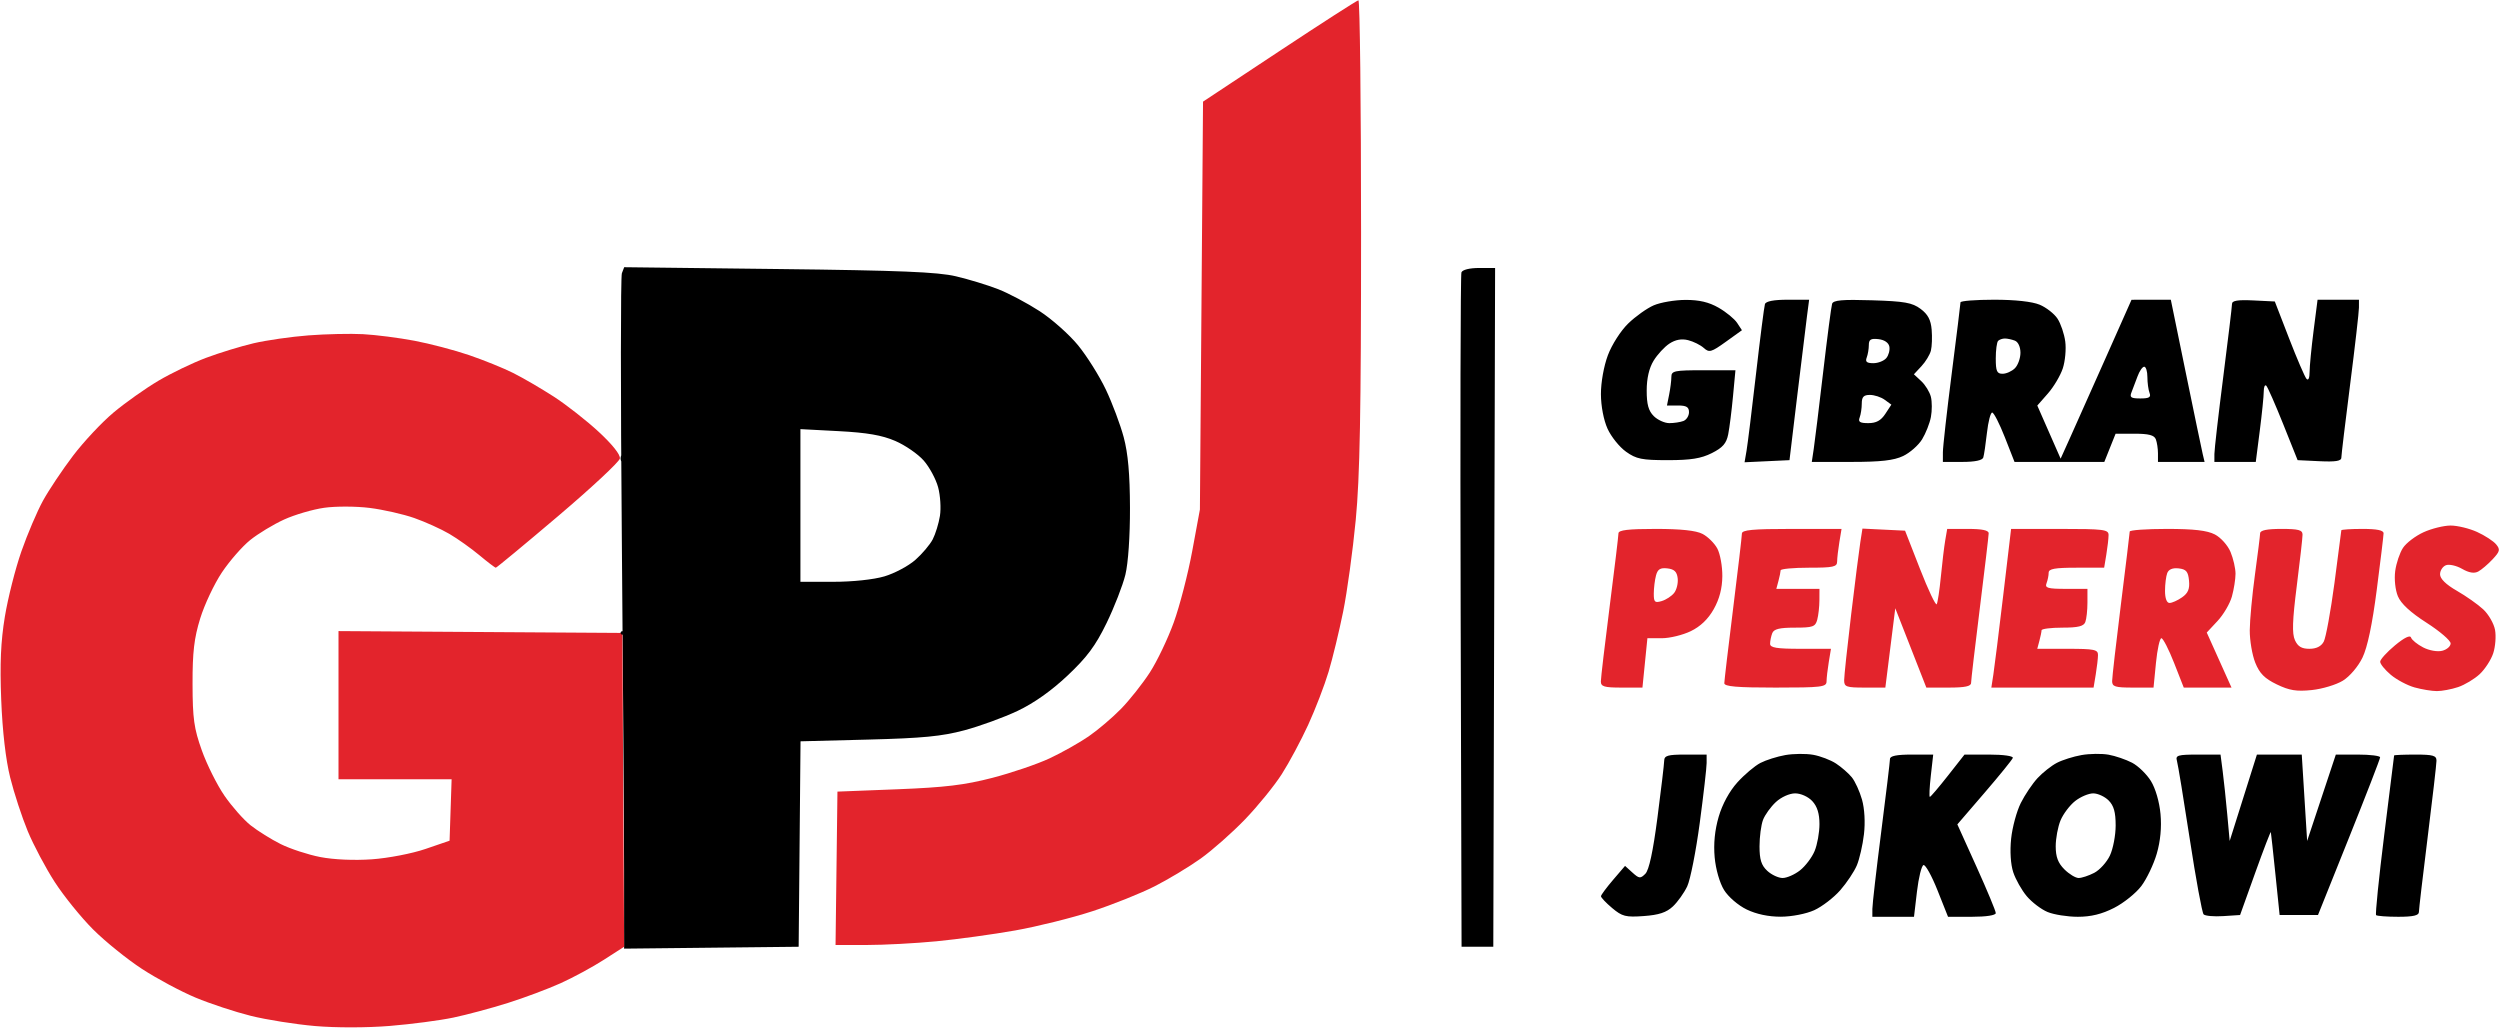 <svg xmlns="http://www.w3.org/2000/svg" width="709" height="292" viewBox="0 0 709 292" version="1.1"><path d="M 176.365 77.491 C 176.004 78.431, 175.995 111.893, 176.344 151.850 C 176.693 191.808, 176.983 234.520, 176.989 246.767 L 177 269.035 201.750 268.767 L 226.500 268.500 226.765 239.368 L 227.030 210.236 246.265 209.744 C 261.632 209.351, 267.109 208.821, 273.500 207.110 C 277.900 205.932, 284.698 203.453, 288.607 201.601 C 293.217 199.417, 298.193 195.896, 302.772 191.576 C 308.296 186.366, 310.697 183.134, 313.820 176.709 C 316.015 172.194, 318.415 166.025, 319.155 163 C 319.957 159.719, 320.484 152.053, 320.461 144 C 320.433 134.448, 319.913 128.599, 318.684 124 C 317.728 120.425, 315.452 114.350, 313.625 110.500 C 311.798 106.650, 308.249 100.991, 305.738 97.924 C 303.228 94.857, 298.322 90.500, 294.837 88.241 C 291.352 85.982, 286.064 83.181, 283.088 82.017 C 280.111 80.853, 274.711 79.206, 271.088 78.356 C 265.889 77.138, 255.275 76.703, 220.761 76.297 L 177.021 75.781 176.365 77.491 M 414.461 77.250 C 414.199 77.938, 414.100 121.250, 414.242 173.500 L 414.500 268.500 419 268.500 L 423.500 268.500 423.755 172.250 L 424.010 76 419.474 76 C 416.765 76, 414.745 76.504, 414.461 77.250 M 469 86.590 C 467.075 87.422, 463.810 89.748, 461.744 91.760 C 459.636 93.813, 457.112 97.757, 455.994 100.747 C 454.839 103.834, 454.009 108.478, 454.022 111.788 C 454.035 115.180, 454.800 119.165, 455.905 121.599 C 456.929 123.853, 459.282 126.778, 461.133 128.099 C 464.053 130.181, 465.628 130.500, 473 130.500 C 479.507 130.500, 482.433 130.031, 485.480 128.500 C 488.568 126.948, 489.607 125.755, 490.119 123.170 C 490.483 121.339, 491.093 116.502, 491.475 112.420 L 492.171 105 483.085 105 C 474.869 105, 474 105.179, 474 106.875 C 474 107.906, 473.719 110.156, 473.375 111.875 L 472.750 115 475.875 115 C 478.274 115, 479 115.440, 479 116.893 C 479 117.934, 478.288 119.059, 477.418 119.393 C 476.548 119.727, 474.748 120, 473.418 120 C 472.088 120, 470.100 119.100, 469 118 C 467.507 116.507, 467.001 114.670, 467.004 110.750 C 467.006 107.312, 467.680 104.397, 468.956 102.304 C 470.028 100.547, 472.048 98.360, 473.445 97.444 C 475.156 96.323, 476.886 96.004, 478.743 96.468 C 480.259 96.846, 482.262 97.842, 483.193 98.681 C 484.727 100.064, 485.312 99.900, 489.449 96.929 L 494.013 93.652 492.651 91.576 C 491.902 90.434, 489.537 88.495, 487.395 87.266 C 484.637 85.685, 481.894 85.040, 478 85.056 C 474.975 85.068, 470.925 85.759, 469 86.590 M 500.535 86.250 C 500.314 86.938, 499.179 95.825, 498.011 106 C 496.844 116.175, 495.635 125.985, 495.324 127.801 L 494.758 131.102 501.129 130.801 L 507.500 130.500 509.666 112.500 C 510.857 102.600, 512.110 92.362, 512.450 89.750 L 513.069 85 507.003 85 C 503.031 85, 500.799 85.432, 500.535 86.250 M 519.581 86.162 C 519.347 86.898, 518.208 95.600, 517.050 105.500 C 515.892 115.400, 514.692 125.188, 514.384 127.250 L 513.824 131 525.011 131 C 533.389 131, 537.081 130.581, 539.717 129.330 C 541.652 128.412, 544.082 126.274, 545.115 124.580 C 546.149 122.886, 547.270 120.040, 547.607 118.257 C 547.944 116.473, 547.940 113.898, 547.598 112.534 C 547.256 111.171, 546.032 109.176, 544.879 108.102 L 542.783 106.149 544.930 103.845 C 546.111 102.577, 547.316 100.588, 547.608 99.425 C 547.900 98.261, 547.995 95.597, 547.820 93.504 C 547.585 90.711, 546.750 89.140, 544.680 87.599 C 542.304 85.830, 540.140 85.447, 530.933 85.162 C 522.455 84.899, 519.910 85.123, 519.581 86.162 M 555.996 85.750 C 555.994 86.162, 554.870 95.275, 553.500 106 C 552.130 116.725, 551.006 126.737, 551.004 128.250 L 551 131 556.531 131 C 560.079 131, 562.205 130.552, 562.459 129.750 C 562.677 129.063, 563.145 125.912, 563.499 122.750 C 563.854 119.588, 564.522 117, 564.984 117 C 565.445 117, 567.059 120.150, 568.570 124 L 571.316 131 584.049 131 L 596.783 131 598.383 127 L 599.984 123 605.385 123 C 609.388 123, 610.943 123.410, 611.393 124.582 C 611.727 125.452, 612 127.252, 612 128.582 L 612 131 618.608 131 L 625.217 131 624.685 128.750 C 624.393 127.513, 622.239 117.162, 619.899 105.750 L 615.644 85 610.072 85.008 L 604.500 85.015 597.060 101.758 C 592.968 110.966, 588.445 121.105, 587.008 124.288 L 584.395 130.076 581.086 122.547 L 577.777 115.018 580.783 111.595 C 582.436 109.712, 584.338 106.505, 585.010 104.469 C 585.682 102.433, 585.995 99.002, 585.706 96.845 C 585.417 94.688, 584.430 91.778, 583.512 90.378 C 582.595 88.978, 580.319 87.196, 578.454 86.416 C 576.334 85.531, 571.493 85, 565.532 85 C 560.289 85, 555.998 85.338, 555.996 85.750 M 632.996 86.202 C 632.994 86.916, 631.870 96.275, 630.500 107 C 629.130 117.725, 628.006 127.513, 628.004 128.750 L 628 131 633.869 131 L 639.738 131 640.869 122.182 C 641.491 117.333, 642 112.308, 642 111.016 C 642 109.724, 642.326 108.992, 642.724 109.391 C 643.122 109.789, 645.283 114.701, 647.526 120.307 L 651.603 130.500 657.802 130.798 C 662.367 131.017, 664.001 130.753, 664.004 129.798 C 664.006 129.084, 665.130 119.725, 666.500 109 C 667.870 98.275, 668.994 88.487, 668.996 87.250 L 669 85 663.131 85 L 657.262 85 656.131 93.818 C 655.509 98.667, 655 103.932, 655 105.518 C 655 107.214, 654.642 108.009, 654.130 107.450 C 653.651 106.927, 651.432 101.775, 649.198 96 L 645.137 85.500 639.068 85.202 C 634.610 84.984, 632.999 85.249, 632.996 86.202 M 530 97.852 C 530 98.943, 529.727 100.548, 529.393 101.418 C 528.940 102.599, 529.416 103, 531.271 103 C 532.637 103, 534.297 102.347, 534.960 101.548 C 535.623 100.749, 536.012 99.287, 535.824 98.298 C 535.614 97.193, 534.427 96.378, 532.741 96.184 C 530.567 95.933, 530 96.278, 530 97.852 M 566.667 96.667 C 566.300 97.033, 566 99.283, 566 101.667 C 566 105.280, 566.321 106, 567.929 106 C 568.989 106, 570.564 105.293, 571.429 104.429 C 572.293 103.564, 573 101.587, 573 100.036 C 573 98.385, 572.343 96.962, 571.418 96.607 C 570.548 96.273, 569.273 96, 568.585 96 C 567.897 96, 567.033 96.300, 566.667 96.667 M 606.200 106.750 C 605.653 108.263, 604.885 110.287, 604.495 111.250 C 603.907 112.701, 604.336 113, 607 113 C 609.520 113, 610.083 112.658, 609.607 111.418 C 609.273 110.548, 609 108.523, 609 106.918 C 609 105.313, 608.594 104, 608.098 104 C 607.602 104, 606.748 105.237, 606.200 106.750 M 528 114.418 C 528 115.748, 527.727 117.548, 527.393 118.418 C 526.920 119.650, 527.469 120, 529.870 120 C 532.094 120, 533.433 119.269, 534.671 117.379 L 536.389 114.758 534.503 113.379 C 533.466 112.620, 531.579 112, 530.309 112 C 528.534 112, 528 112.559, 528 114.418 M 227 143.350 L 227 165 236.318 165 C 241.805 165, 247.773 164.366, 250.833 163.457 C 253.690 162.608, 257.620 160.517, 259.565 158.809 C 261.511 157.101, 263.741 154.467, 264.522 152.957 C 265.304 151.446, 266.223 148.456, 266.566 146.313 C 266.909 144.170, 266.678 140.516, 266.052 138.195 C 265.427 135.873, 263.588 132.461, 261.965 130.613 C 260.342 128.765, 256.712 126.262, 253.897 125.051 C 250.120 123.426, 245.926 122.699, 237.889 122.275 L 227 121.700 227 143.350 M 506.326 214.136 C 504.031 214.539, 500.847 215.545, 499.251 216.370 C 497.655 217.195, 494.714 219.681, 492.715 221.894 C 490.453 224.397, 488.452 228.078, 487.417 231.637 C 486.310 235.447, 485.930 239.291, 486.280 243.153 C 486.586 246.523, 487.700 250.396, 488.941 252.404 C 490.146 254.355, 492.937 256.759, 495.353 257.929 C 498.102 259.259, 501.575 259.992, 505.066 259.978 C 508.143 259.966, 512.239 259.166, 514.509 258.135 C 516.713 257.133, 520.032 254.589, 521.884 252.480 C 523.735 250.371, 525.861 247.183, 526.608 245.397 C 527.354 243.610, 528.259 239.648, 528.618 236.593 C 529.012 233.237, 528.793 229.349, 528.064 226.769 C 527.401 224.421, 526.094 221.566, 525.160 220.424 C 524.226 219.283, 522.214 217.531, 520.690 216.533 C 519.166 215.534, 516.249 214.421, 514.209 214.059 C 512.169 213.698, 508.622 213.733, 506.326 214.136 M 590.326 214.136 C 588.031 214.539, 584.881 215.534, 583.326 216.346 C 581.772 217.157, 579.312 219.099, 577.860 220.661 C 576.408 222.222, 574.264 225.407, 573.096 227.738 C 571.928 230.068, 570.696 234.614, 570.359 237.838 C 569.984 241.423, 570.218 245.129, 570.959 247.376 C 571.626 249.397, 573.350 252.451, 574.789 254.161 C 576.229 255.872, 578.876 257.886, 580.671 258.636 C 582.467 259.386, 586.337 260, 589.272 260 C 592.998 260, 596.099 259.240, 599.554 257.481 C 602.274 256.096, 605.751 253.306, 607.280 251.282 C 608.809 249.257, 610.777 245.135, 611.653 242.122 C 612.694 238.539, 613.064 234.638, 612.720 230.847 C 612.409 227.415, 611.299 223.602, 610.001 221.501 C 608.794 219.549, 606.388 217.211, 604.653 216.307 C 602.919 215.403, 599.925 214.379, 598 214.032 C 596.075 213.686, 592.622 213.733, 590.326 214.136 M 471.964 215.750 C 471.944 216.713, 471.084 223.969, 470.053 231.875 C 468.796 241.512, 467.664 246.764, 466.620 247.808 C 465.210 249.219, 464.864 249.187, 462.963 247.466 L 460.864 245.567 457.469 249.533 C 455.603 251.715, 454.058 253.797, 454.038 254.161 C 454.017 254.525, 455.441 256.035, 457.202 257.517 C 460.051 259.914, 461.042 260.165, 466.188 259.793 C 470.469 259.483, 472.611 258.774, 474.430 257.066 C 475.782 255.796, 477.609 253.236, 478.492 251.376 C 479.374 249.516, 480.975 241.422, 482.048 233.388 C 483.122 225.355, 484 217.706, 484 216.391 L 484 214 478 214 C 472.966 214, 471.994 214.282, 471.964 215.750 M 535.996 215.250 C 535.994 215.938, 534.870 225.275, 533.500 236 C 532.130 246.725, 531.006 256.512, 531.004 257.750 L 531 260 536.905 260 L 542.810 260 543.655 252.830 C 544.120 248.886, 544.950 245.513, 545.500 245.334 C 546.050 245.155, 547.841 248.382, 549.480 252.505 L 552.461 260 559.230 260 C 563.296 260, 566 259.580, 566 258.949 C 566 258.371, 563.548 252.475, 560.552 245.847 L 555.104 233.796 562.802 224.851 C 567.036 219.931, 570.650 215.477, 570.833 214.953 C 571.024 214.408, 568.161 214, 564.150 214 L 557.133 214 552.419 220 C 549.826 223.300, 547.524 226, 547.303 226 C 547.082 226, 547.206 223.300, 547.580 220 L 548.258 214 542.129 214 C 537.895 214, 535.999 214.386, 535.996 215.250 M 617.376 215.750 C 617.657 216.713, 619.299 226.725, 621.025 238 C 622.751 249.275, 624.514 258.865, 624.942 259.310 C 625.371 259.756, 627.873 259.981, 630.504 259.810 L 635.286 259.500 639.588 247.500 C 641.954 240.900, 643.944 235.725, 644.011 236 C 644.077 236.275, 644.665 241.675, 645.316 248 L 646.500 259.500 651.941 259.500 L 657.382 259.500 666.191 237.531 C 671.036 225.448, 675 215.210, 675 214.781 C 675 214.351, 672.174 214, 668.720 214 L 662.440 214 658.372 226.250 L 654.304 238.500 653.541 226.250 L 652.779 214 646.419 214 L 640.059 214 636.198 226.250 L 632.337 238.500 631.654 231 C 631.278 226.875, 630.694 221.363, 630.357 218.750 L 629.742 214 623.304 214 C 617.644 214, 616.927 214.212, 617.376 215.750 M 678.971 214.250 C 678.955 214.387, 677.693 224.525, 676.167 236.779 C 674.640 249.032, 673.603 259.270, 673.862 259.529 C 674.121 259.788, 676.958 260, 680.167 260 C 684.362 260, 686 259.625, 686 258.666 C 686 257.933, 687.119 248.370, 688.487 237.416 C 689.854 226.462, 690.979 216.713, 690.987 215.750 C 690.998 214.276, 690.053 214, 685 214 C 681.700 214, 678.987 214.113, 678.971 214.250 M 503.636 227.462 C 502.175 228.816, 500.534 231.095, 499.990 232.527 C 499.445 233.959, 499 237.333, 499 240.026 C 499 243.775, 499.513 245.400, 501.189 246.961 C 502.392 248.082, 504.357 249, 505.554 249 C 506.751 249, 508.970 248.024, 510.486 246.832 C 512.002 245.640, 513.863 243.179, 514.621 241.364 C 515.380 239.549, 516 236.110, 516 233.721 C 516 230.732, 515.364 228.695, 513.961 227.189 C 512.796 225.938, 510.715 225, 509.107 225 C 507.502 225, 505.150 226.058, 503.636 227.462 M 588.514 227.168 C 586.998 228.360, 585.137 230.821, 584.379 232.636 C 583.620 234.451, 583 237.771, 583 240.013 C 583 243.009, 583.651 244.742, 585.455 246.545 C 586.805 247.895, 588.627 249, 589.504 249 C 590.382 249, 592.366 248.345, 593.915 247.544 C 595.463 246.743, 597.466 244.538, 598.365 242.643 C 599.264 240.748, 600 236.903, 600 234.099 C 600 230.333, 599.477 228.477, 598 227 C 596.900 225.900, 594.936 225, 593.635 225 C 592.334 225, 590.030 225.976, 588.514 227.168" stroke="none" fill="#000000" fill-rule="evenodd"/><path d="M 362.840 14.491 L 341.180 28.822 340.736 86.661 L 340.293 144.500 338.115 156.284 C 336.917 162.765, 334.562 171.869, 332.881 176.514 C 331.200 181.160, 328.141 187.557, 326.083 190.730 C 324.026 193.904, 320.352 198.539, 317.921 201.030 C 315.489 203.522, 311.353 207.038, 308.730 208.843 C 306.106 210.647, 301.120 213.453, 297.651 215.076 C 294.181 216.700, 286.878 219.186, 281.421 220.601 C 273.562 222.638, 267.966 223.311, 254.500 223.837 L 237.500 224.500 237.230 246.250 L 236.961 268 245.807 268 C 250.672 268, 259.568 267.527, 265.576 266.950 C 271.584 266.372, 281.643 264.987, 287.930 263.872 C 294.216 262.757, 304.069 260.302, 309.824 258.417 C 315.580 256.531, 323.487 253.366, 327.395 251.384 C 331.303 249.401, 337.200 245.854, 340.500 243.501 C 343.800 241.148, 349.471 236.135, 353.103 232.362 C 356.734 228.588, 361.415 222.827, 363.505 219.559 C 365.595 216.292, 368.969 209.992, 371.003 205.559 C 373.036 201.127, 375.641 194.350, 376.791 190.500 C 377.941 186.650, 379.801 178.968, 380.924 173.428 C 382.047 167.888, 383.648 156.228, 384.483 147.517 C 385.663 135.193, 386 117.071, 386 65.839 C 386 29.628, 385.663 0.036, 385.250 0.080 C 384.837 0.124, 374.753 6.609, 362.840 14.491 M 87.500 95.112 C 82.550 95.492, 75.534 96.500, 71.909 97.351 C 68.284 98.201, 62.209 100.065, 58.409 101.491 C 54.609 102.918, 48.515 105.855, 44.868 108.017 C 41.220 110.180, 35.532 114.208, 32.228 116.969 C 28.924 119.730, 23.743 125.254, 20.716 129.245 C 17.688 133.235, 13.852 138.975, 12.190 142 C 10.528 145.025, 7.771 151.499, 6.063 156.387 C 4.356 161.276, 2.247 169.601, 1.377 174.887 C 0.214 181.952, -0.059 188.211, 0.346 198.500 C 0.696 207.398, 1.623 215.416, 2.887 220.500 C 3.982 224.900, 6.223 231.747, 7.867 235.715 C 9.512 239.683, 12.965 246.188, 15.541 250.170 C 18.117 254.152, 23.006 260.191, 26.404 263.589 C 29.802 266.988, 36.034 272.021, 40.251 274.774 C 44.469 277.527, 51.326 281.198, 55.491 282.932 C 59.655 284.666, 66.695 286.988, 71.135 288.093 C 75.575 289.198, 83.760 290.498, 89.324 290.981 C 95.233 291.494, 104.055 291.484, 110.532 290.956 C 116.632 290.459, 124.745 289.394, 128.561 288.590 C 132.378 287.787, 139.325 285.924, 144 284.451 C 148.675 282.978, 155.422 280.453, 158.994 278.839 C 162.566 277.225, 168.078 274.238, 171.243 272.202 L 176.998 268.500 176.749 224 L 176.500 179.500 136.250 179.239 L 96 178.977 96 199.989 L 96 221 112.039 221 L 128.078 221 127.789 229.711 L 127.500 238.422 120.659 240.766 C 116.860 242.068, 110.111 243.372, 105.478 243.699 C 100.441 244.054, 94.636 243.800, 90.819 243.056 C 87.344 242.379, 82.296 240.725, 79.602 239.380 C 76.909 238.035, 73.079 235.646, 71.091 234.072 C 69.103 232.498, 65.759 228.716, 63.660 225.668 C 61.561 222.620, 58.671 216.836, 57.237 212.813 C 55.013 206.571, 54.627 203.816, 54.607 194 C 54.588 184.932, 55.048 180.994, 56.781 175.380 C 57.990 171.464, 60.755 165.599, 62.927 162.348 C 65.098 159.096, 68.714 154.958, 70.961 153.152 C 73.209 151.345, 77.516 148.738, 80.532 147.357 C 83.549 145.976, 88.683 144.469, 91.942 144.008 C 95.212 143.546, 100.998 143.564, 104.851 144.048 C 108.692 144.530, 114.384 145.820, 117.500 146.916 C 120.616 148.011, 125.086 150.033, 127.435 151.409 C 129.783 152.785, 133.613 155.506, 135.947 157.455 C 138.280 159.405, 140.379 161, 140.612 161 C 140.844 161, 148.789 154.419, 158.267 146.376 C 167.745 138.333, 175.635 130.977, 175.799 130.030 C 175.984 128.968, 173.680 126.067, 169.799 122.473 C 166.335 119.264, 160.575 114.753, 157 112.449 C 153.425 110.144, 148.250 107.134, 145.500 105.759 C 142.750 104.384, 137.125 102.107, 133 100.699 C 128.875 99.292, 121.900 97.461, 117.500 96.630 C 113.100 95.800, 106.575 94.963, 103 94.771 C 99.425 94.578, 92.450 94.732, 87.500 95.112 M 687.328 150.938 C 685.033 151.980, 682.405 153.978, 681.488 155.378 C 680.571 156.778, 679.577 159.732, 679.281 161.943 C 678.974 164.232, 679.300 167.311, 680.040 169.096 C 680.910 171.196, 683.591 173.674, 688.169 176.608 C 691.926 179.016, 695 181.656, 695 182.474 C 695 183.293, 693.923 184.232, 692.608 184.562 C 691.250 184.903, 688.910 184.488, 687.198 183.602 C 685.539 182.744, 683.996 181.489, 683.771 180.813 C 683.509 180.027, 681.860 180.831, 679.199 183.042 C 676.909 184.944, 675.028 187.022, 675.018 187.661 C 675.008 188.300, 676.364 189.970, 678.031 191.373 C 679.698 192.775, 682.736 194.388, 684.781 194.956 C 686.826 195.524, 689.670 195.991, 691.101 195.994 C 692.531 195.997, 695.231 195.489, 697.101 194.864 C 698.970 194.239, 701.727 192.590, 703.227 191.199 C 704.727 189.808, 706.459 187.140, 707.076 185.270 C 707.693 183.400, 707.923 180.403, 707.587 178.610 C 707.250 176.817, 705.743 174.206, 704.238 172.808 C 702.732 171.409, 699.362 169.038, 696.750 167.538 C 693.658 165.762, 692 164.134, 692 162.874 C 692 161.809, 692.751 160.649, 693.668 160.297 C 694.586 159.945, 696.644 160.407, 698.242 161.324 C 700.206 162.451, 701.690 162.699, 702.824 162.088 C 703.746 161.590, 705.579 160.031, 706.897 158.621 C 708.992 156.381, 709.118 155.846, 707.897 154.371 C 707.129 153.443, 704.700 151.864, 702.500 150.863 C 700.300 149.863, 696.925 149.044, 695 149.044 C 693.075 149.044, 689.623 149.896, 687.328 150.938 M 458.996 151.250 C 458.994 151.938, 457.870 161.275, 456.500 172 C 455.130 182.725, 454.006 192.287, 454.004 193.250 C 454.001 194.719, 454.946 195, 459.899 195 L 465.797 195 466.500 188 L 467.203 181 471.286 181 C 473.531 181, 477.228 180.100, 479.500 179 C 482.256 177.666, 484.427 175.586, 486.018 172.755 C 487.633 169.881, 488.419 166.862, 488.452 163.410 C 488.478 160.606, 487.841 157.078, 487.035 155.570 C 486.230 154.063, 484.340 152.193, 482.835 151.415 C 480.984 150.457, 476.689 150, 469.550 150 C 461.779 150, 458.999 150.329, 458.996 151.250 M 494 151.334 C 494 152.067, 492.881 161.630, 491.513 172.584 C 490.146 183.538, 489.021 193.063, 489.013 193.750 C 489.003 194.693, 492.559 195, 503.500 195 C 516.639 195, 518.001 194.836, 518.011 193.250 C 518.017 192.287, 518.301 189.813, 518.642 187.750 L 519.262 184 510.631 184 C 503.847 184, 502 183.697, 502 182.582 C 502 181.802, 502.273 180.452, 502.607 179.582 C 503.064 178.392, 504.646 178, 508.990 178 C 514.135 178, 514.833 177.754, 515.370 175.750 C 515.701 174.512, 515.979 172.037, 515.986 170.250 L 516 167 509.883 167 L 503.767 167 504.370 164.750 C 504.701 163.512, 504.979 162.162, 504.986 161.750 C 504.994 161.338, 508.600 161, 513 161 C 519.948 161, 521.001 160.770, 521.011 159.250 C 521.017 158.287, 521.301 155.813, 521.642 153.750 L 522.262 150 508.131 150 C 497.020 150, 494 150.285, 494 151.334 M 527.593 153.705 C 527.264 155.792, 526.096 165.004, 524.997 174.175 C 523.899 183.347, 523 191.784, 523 192.925 C 523 194.788, 523.597 195, 528.842 195 L 534.684 195 536.092 183.750 L 537.500 172.500 541.905 183.750 L 546.311 195 552.655 195 C 557.277 195, 559 194.638, 559 193.666 C 559 192.933, 560.119 183.370, 561.487 172.416 C 562.854 161.462, 563.979 151.938, 563.987 151.250 C 563.996 150.390, 562.163 150, 558.111 150 L 552.223 150 551.666 153.250 C 551.360 155.037, 550.804 159.650, 550.432 163.500 C 550.059 167.350, 549.529 170.884, 549.254 171.354 C 548.979 171.824, 546.846 167.324, 544.514 161.354 L 540.275 150.500 534.233 150.205 L 528.191 149.910 527.593 153.705 M 568.124 168.750 C 566.902 179.063, 565.641 189.188, 565.323 191.250 L 564.744 195 579.241 195 L 593.738 195 594.358 191.250 C 594.699 189.188, 594.983 186.713, 594.989 185.750 C 594.999 184.218, 593.927 184, 586.383 184 L 577.767 184 578.370 181.750 C 578.701 180.512, 578.979 179.162, 578.986 178.750 C 578.994 178.338, 581.652 178, 584.893 178 C 589.344 178, 590.935 177.613, 591.393 176.418 C 591.727 175.548, 592 173.073, 592 170.918 L 592 167 585.893 167 C 580.735 167, 579.880 166.754, 580.393 165.418 C 580.727 164.548, 581 163.198, 581 162.418 C 581 161.314, 582.743 161, 588.869 161 L 596.738 161 597.358 157.250 C 597.699 155.188, 597.983 152.713, 597.989 151.750 C 597.999 150.167, 596.679 150, 584.173 150 L 570.346 150 568.124 168.750 M 603.987 150.750 C 603.979 151.162, 602.854 160.462, 601.487 171.416 C 600.119 182.370, 599 192.158, 599 193.166 C 599 194.736, 599.844 195, 604.871 195 L 610.742 195 611.431 188 C 611.811 184.150, 612.504 181, 612.972 181 C 613.440 181, 615.059 184.150, 616.570 188 L 619.316 195 626.086 195 L 632.856 195 629.346 187.194 L 625.835 179.388 628.892 176.115 C 630.574 174.315, 632.408 171.191, 632.969 169.171 C 633.530 167.152, 633.991 164.248, 633.994 162.718 C 633.997 161.188, 633.360 158.405, 632.579 156.534 C 631.789 154.643, 629.813 152.437, 628.128 151.566 C 625.940 150.435, 622.170 150, 614.550 150 C 608.747 150, 603.994 150.338, 603.987 150.750 M 640.968 151.250 C 640.951 151.938, 640.290 157.225, 639.500 163 C 638.710 168.775, 638.049 175.853, 638.032 178.730 C 638.014 181.606, 638.716 185.748, 639.590 187.934 C 640.810 190.984, 642.228 192.416, 645.677 194.086 C 649.259 195.820, 651.277 196.148, 655.604 195.701 C 658.592 195.393, 662.571 194.192, 664.447 193.033 C 666.392 191.830, 668.775 189.030, 669.992 186.516 C 671.407 183.594, 672.773 177.119, 674.044 167.304 C 675.099 159.162, 675.971 151.938, 675.981 151.250 C 675.994 150.387, 674.143 150, 670 150 C 666.700 150, 664 150.176, 664 150.391 C 664 150.606, 663.123 157.342, 662.052 165.360 C 660.981 173.377, 659.615 180.851, 659.017 181.968 C 658.297 183.314, 656.922 184, 654.943 184 C 652.745 184, 651.663 183.354, 650.842 181.552 C 649.996 179.696, 650.122 175.981, 651.363 166.190 C 652.263 159.087, 653 152.538, 653 151.638 C 653 150.303, 651.891 150, 647 150 C 642.884 150, 640.990 150.392, 640.968 151.250 M 469.644 163.196 C 469.305 164.463, 469.021 166.768, 469.014 168.317 C 469.002 170.773, 469.289 171.049, 471.250 170.466 C 472.488 170.099, 474.082 169.056, 474.792 168.150 C 475.503 167.243, 475.953 165.376, 475.792 164.001 C 475.575 162.141, 474.828 161.422, 472.881 161.196 C 470.858 160.962, 470.121 161.417, 469.644 163.196 M 614.628 162.528 C 614.282 163.427, 614 165.702, 614 167.582 C 614 169.689, 614.490 171, 615.277 171 C 615.980 171, 617.580 170.282, 618.834 169.404 C 620.541 168.208, 621.036 167.018, 620.806 164.654 C 620.557 162.091, 620.009 161.443, 617.878 161.196 C 616.169 160.998, 615.037 161.462, 614.628 162.528" stroke="none" fill="#e3242c" fill-rule="evenodd"/><path d="M 176 130 C 176 130.733, 176.300 131.033, 176.667 130.667 C 177.033 130.300, 177.033 129.700, 176.667 129.333 C 176.300 128.967, 176 129.267, 176 130 M 176 179.500 C 176 179.775, 176.225 180, 176.500 180 C 176.775 180, 177 179.775, 177 179.500 C 177 179.225, 176.775 179, 176.500 179 C 176.225 179, 176 179.225, 176 179.500" stroke="none" fill="#040404" fill-rule="evenodd"/></svg>